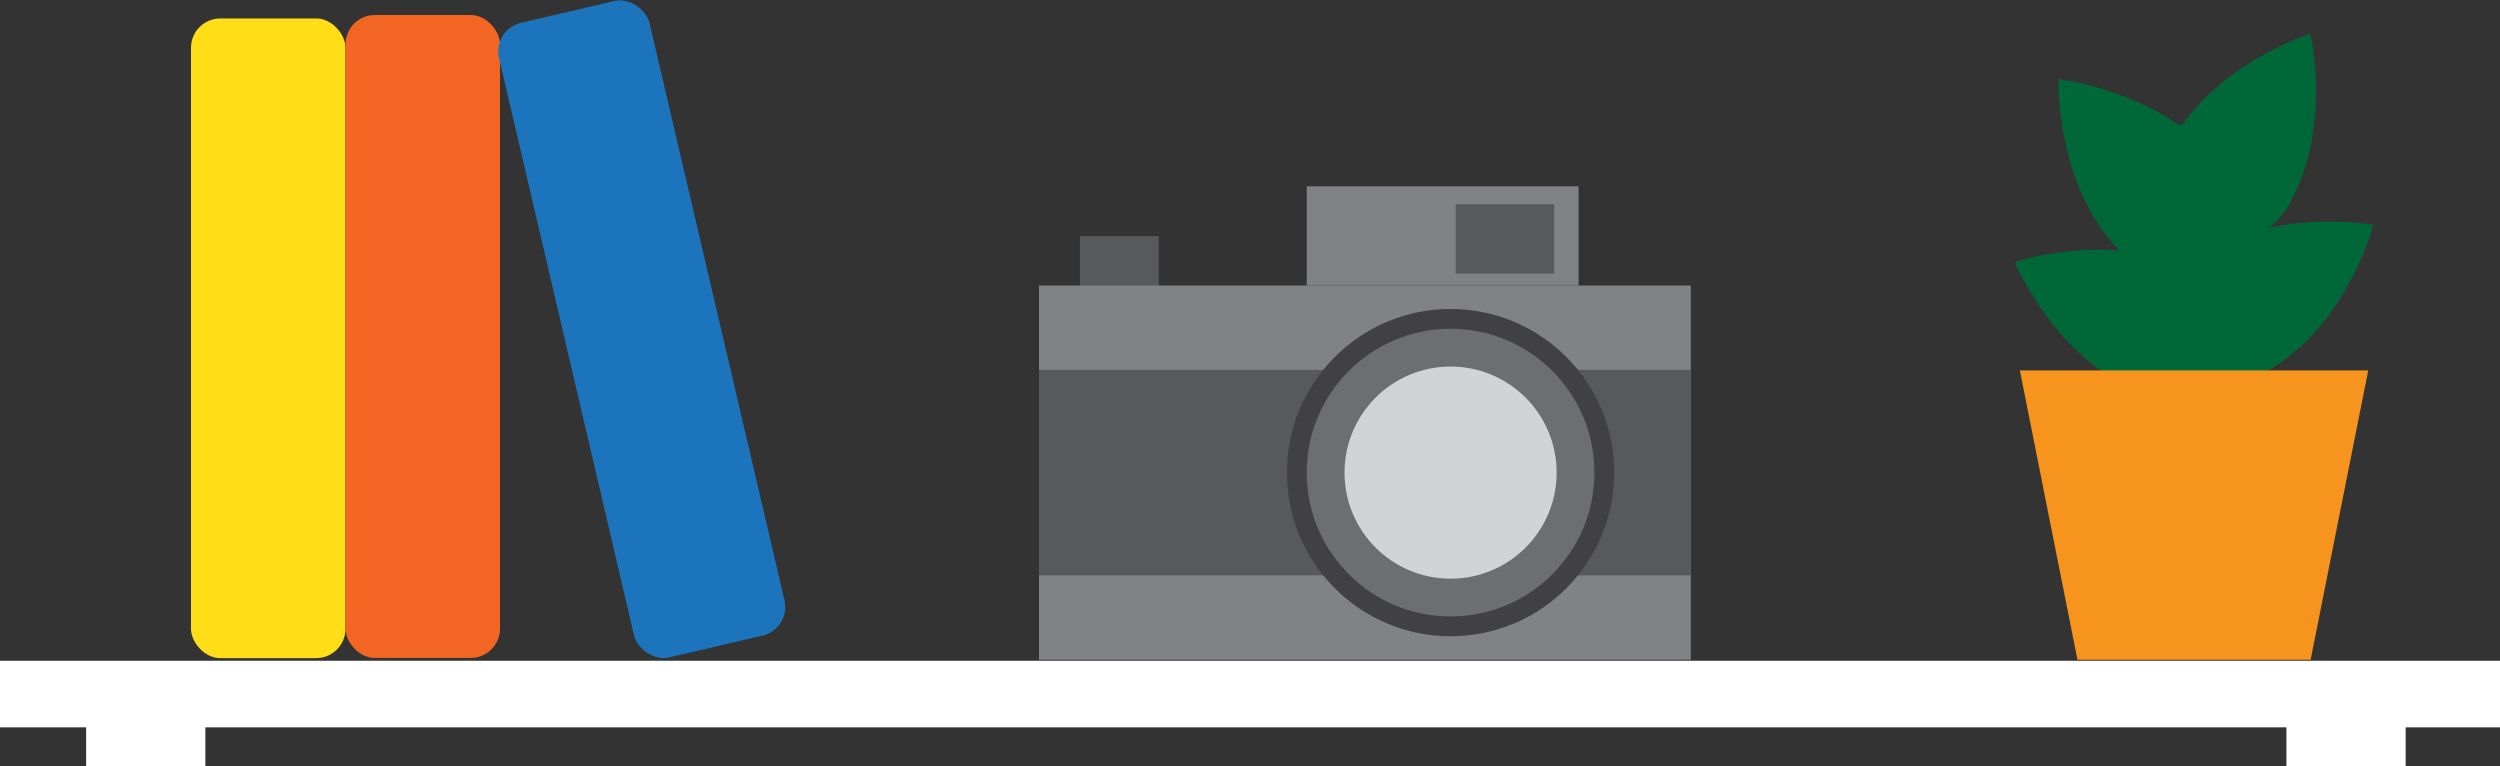 <svg id="Layer_1" data-name="Layer 1" xmlns="http://www.w3.org/2000/svg" viewBox="0 0 726.97 222.86"><rect x="0" y="0" width="726.97" height="222.86" fill="#333333" stroke="none"/><defs><style>.cls-1{fill:#006838;}.cls-2{fill:#f7941e;}.cls-3{fill:#ffde17;}.cls-4{fill:#f26522;}.cls-5{fill:#1c75bc;}.cls-6{fill:#58595b;}.cls-7{fill:#808285;}.cls-8{fill:#414042;}.cls-9{fill:#6d6e71;}.cls-10{fill:#d1d3d4;}.cls-11{fill:#fff;}</style></defs><title>misc</title><rect class="cls-1" x="628.51" y="36.27" width="22.83" height="82.58"/><path class="cls-1" d="M1367.41,147.84s-7.08,27.43-28.62,41.14S1296.48,170,1318,156.33,1367.41,147.84,1367.41,147.84Z" transform="translate(-677.25 -82.45)"/><path class="cls-1" d="M1275.88,105.53s28.18,3,44.91,22.24-12.5,44.64-29.23,25.36S1275.88,105.53,1275.88,105.53Z" transform="translate(-677.25 -82.45)"/><path class="cls-1" d="M1349.08,92.28s6.47,27.58-6.25,49.72-46.27,2.87-33.56-19.27S1349.08,92.28,1349.08,92.28Z" transform="translate(-677.25 -82.45)"/><path class="cls-1" d="M1263.1,158.63s26.87-9,50.09,1.61,7.14,45.81-16.08,35.2S1263.1,158.63,1263.1,158.63Z" transform="translate(-677.25 -82.45)"/><polygon class="cls-2" points="671.9 191.84 604.1 191.84 587.35 107.7 688.66 107.7 671.9 191.84"/><rect class="cls-3" x="55.54" y="5.36" width="44.93" height="186.02" rx="8.54" ry="8.54"/><rect class="cls-4" x="100.47" y="4.36" width="44.93" height="186.97" rx="8.54" ry="8.54"/><rect class="cls-5" x="841.4" y="83.36" width="44.93" height="189.49" rx="8.54" ry="8.54" transform="translate(-695.11 118.98) rotate(-13.16)"/><rect class="cls-6" x="314.02" y="68.65" width="22.94" height="16.19"/><rect class="cls-7" x="302.13" y="83.02" width="189.53" height="108.82"/><rect class="cls-6" x="302.13" y="107.55" width="189.53" height="59.76"/><circle class="cls-8" cx="421.81" cy="137.43" r="47.58"/><circle class="cls-9" cx="421.81" cy="137.43" r="41.83"/><circle class="cls-10" cx="421.81" cy="137.43" r="30.84"/><rect class="cls-7" x="379.99" y="54.18" width="79.04" height="28.84"/><rect class="cls-6" x="423.31" y="59.37" width="28.63" height="20.2"/><rect class="cls-11" y="192.14" width="726.97" height="19.36"/><rect class="cls-11" x="25.05" y="201.82" width="34.67" height="21.04"/><rect class="cls-11" x="664.87" y="201.82" width="34.67" height="21.04"/></svg>